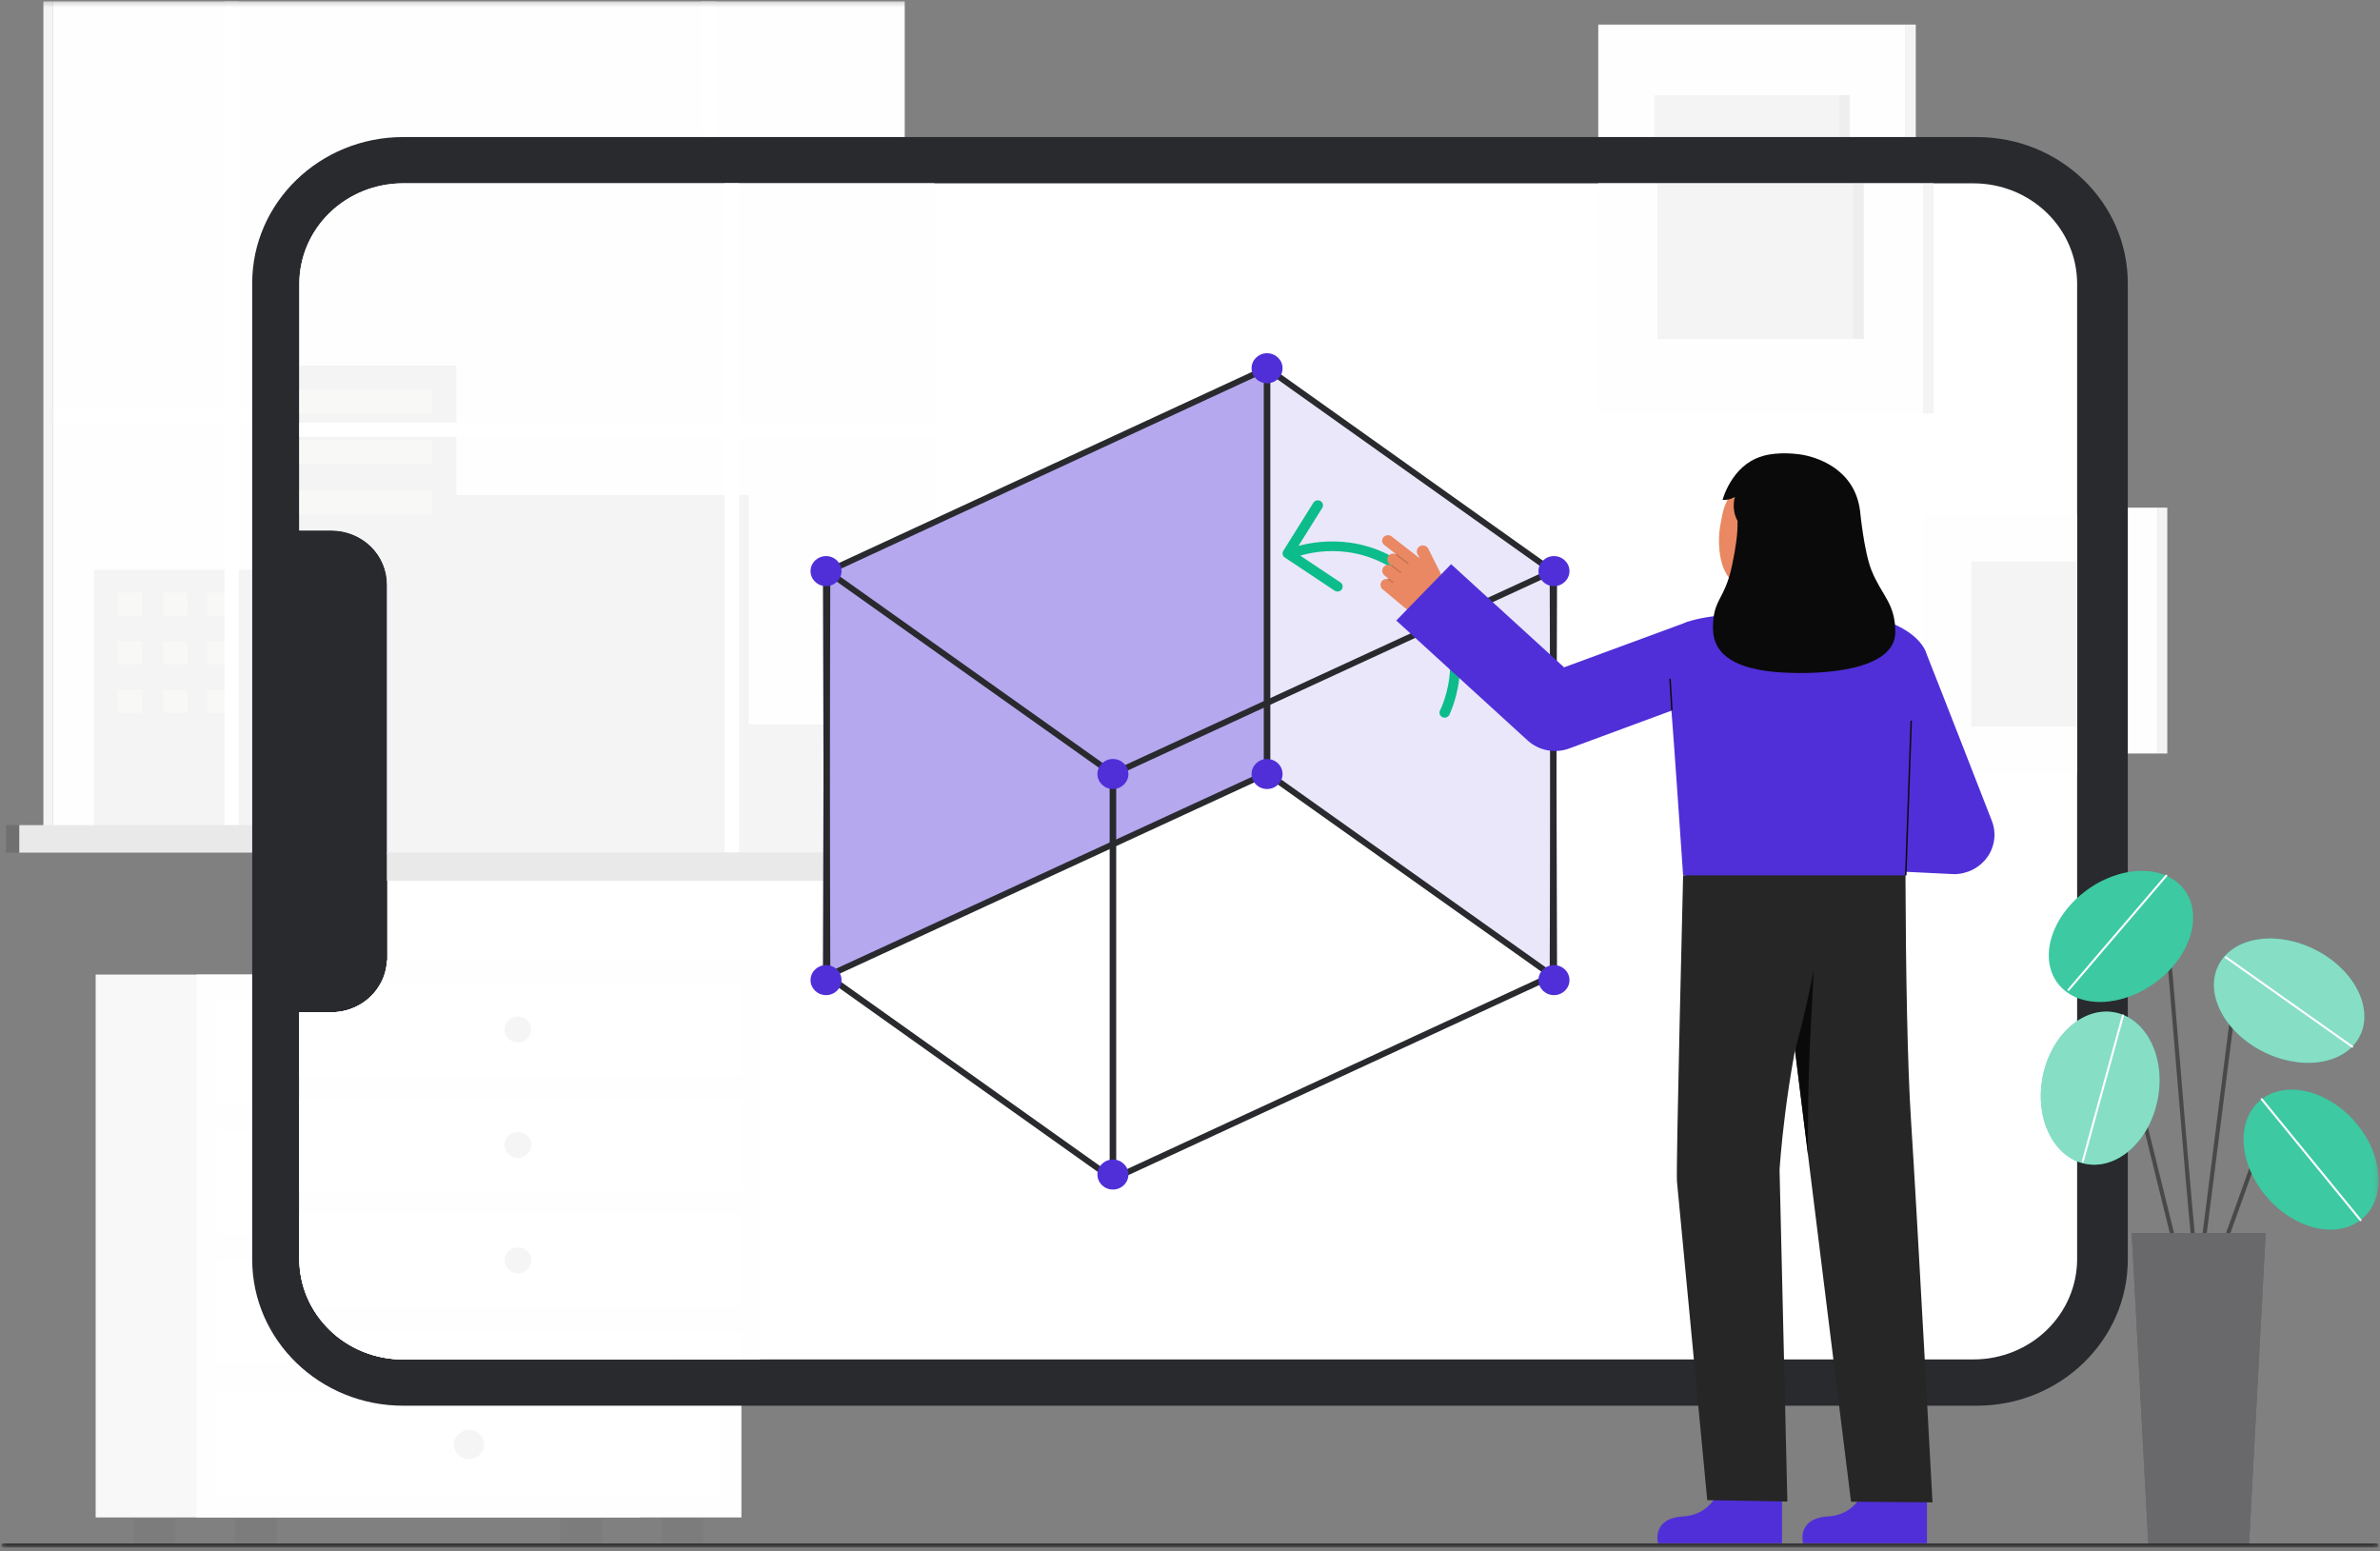<svg width="488" height="318" viewBox="0 0 488 318" fill="none" xmlns="http://www.w3.org/2000/svg">
<rect x="0" y="0" width="488" height="318" fill="#808080" stroke="none"/>
<g clip-path="url(#clip0_55_6574)">
<mask id="mask0_55_6574" style="mask-type:luminance" maskUnits="userSpaceOnUse" x="0" y="0" width="488" height="318">
<path d="M487.72 0.271H0.28V317.278H487.72V0.271Z" fill="white"/>
</mask>
<g mask="url(#mask0_55_6574)">
<path opacity="0.05" d="M123.479 311.287H114.924V316.82H123.479V311.287Z" fill="#292A2E"/>
<path opacity="0.05" d="M36.013 311.287H27.458V316.82H36.013V311.287Z" fill="#292A2E"/>
<path d="M131.321 199.802H19.616V311.1H131.321V199.802Z" fill="#FEFEFF"/>
<path opacity="0.03" d="M131.321 199.802H19.616V311.1H131.321V199.802Z" fill="#292A2E"/>
<path d="M152.022 199.802H40.317V311.1H152.022V199.802Z" fill="#FEFEFF"/>
<path opacity="0.05" d="M144.18 311.287H135.624V316.82H144.18V311.287Z" fill="#292A2E"/>
<path opacity="0.05" d="M56.714 311.287H48.159V316.82H56.714V311.287Z" fill="#292A2E"/>
<path opacity="0.7" d="M147.829 205.014H44.51V226.397H147.829V205.014Z" fill="white"/>
<path opacity="0.7" d="M147.829 231.631H44.51V253.013H147.829V231.631Z" fill="white"/>
<path opacity="0.7" d="M147.829 258.247H44.51V279.629H147.829V258.247Z" fill="white"/>
<path opacity="0.05" d="M96.169 218.697C97.875 218.697 99.258 217.358 99.258 215.706C99.258 214.053 97.875 212.714 96.169 212.714C94.463 212.714 93.08 214.053 93.08 215.706C93.08 217.358 94.463 218.697 96.169 218.697Z" fill="#292A2E"/>
<path opacity="0.05" d="M96.169 245.314C97.875 245.314 99.258 243.975 99.258 242.322C99.258 240.669 97.875 239.33 96.169 239.33C94.463 239.33 93.08 240.669 93.08 242.322C93.08 243.975 94.463 245.314 96.169 245.314Z" fill="#292A2E"/>
<path opacity="0.05" d="M96.169 271.93C97.875 271.93 99.258 270.59 99.258 268.938C99.258 267.286 97.875 265.946 96.169 265.946C94.463 265.946 93.08 267.286 93.08 268.938C93.08 270.59 94.463 271.93 96.169 271.93Z" fill="#292A2E"/>
<path opacity="0.7" d="M147.829 285.462H44.51V306.845H147.829V285.462Z" fill="white"/>
<path opacity="0.05" d="M96.169 299.145C97.875 299.145 99.258 297.806 99.258 296.154C99.258 294.502 97.875 293.162 96.169 293.162C94.463 293.162 93.08 294.502 93.08 296.154C93.08 297.806 94.463 299.145 96.169 299.145Z" fill="#292A2E"/>
<path d="M390.767 5.038H327.711V84.528H390.767V5.038Z" fill="#FEFEFF"/>
<path d="M390.768 84.528H392.813V5.038H390.768V84.528Z" fill="#FEFEFF"/>
<path opacity="0.05" d="M390.768 84.528H392.813V5.038H390.768V84.528Z" fill="#292A2E"/>
<path opacity="0.05" d="M379.281 19.518H339.197V70.048H379.281V19.518Z" fill="#292A2E"/>
<path opacity="0.03" d="M379.281 19.518H377.192V70.048H379.281V19.518Z" fill="#292A2E"/>
<path d="M442.337 104.076H390.767V154.48H442.337V104.076Z" fill="#FEFEFF"/>
<path opacity="0.05" d="M432.943 113.258H400.161V145.298H432.943V113.258Z" fill="#292A2E"/>
<path d="M442.337 154.48H444.382V104.076H442.337V154.48Z" fill="#FEFEFF"/>
<path opacity="0.05" d="M442.337 154.48H444.382V104.076H442.337V154.48Z" fill="#292A2E"/>
<path opacity="0.03" d="M432.943 113.258H430.854V145.298H432.943V113.258Z" fill="#292A2E"/>
<path d="M185.506 0.271H10.904V169.374H185.506V0.271Z" fill="#FEFEFF"/>
<path d="M10.904 0.271H8.903V169.374H10.904V0.271Z" fill="#FEFEFF"/>
<path opacity="0.05" d="M10.904 0.271H8.903V169.374H10.904V0.271Z" fill="#292A2E"/>
<path opacity="0.05" d="M53.202 116.796V72.554H90.622V98.258H148.585V143.77H173.221V169.373H148.585H143.84H19.303V116.796H53.202Z" fill="#292A2E"/>
<path opacity="0.34" d="M85.819 77.358H58.569V82.161H85.819V77.358Z" fill="#FFFFFA"/>
<path opacity="0.34" d="M85.819 87.312H58.569V92.116H85.819V87.312Z" fill="#FFFFFA"/>
<path opacity="0.34" d="M85.819 97.265H58.569V102.069H85.819V97.265Z" fill="#FFFFFA"/>
<path opacity="0.34" d="M29.158 121.459H24.135V126.263H29.158V121.459Z" fill="#FFFFFA"/>
<path opacity="0.34" d="M29.158 131.414H24.135V136.217H29.158V131.414Z" fill="#FFFFFA"/>
<path opacity="0.34" d="M29.158 141.368H24.135V146.172H29.158V141.368Z" fill="#FFFFFA"/>
<path opacity="0.34" d="M38.449 121.459H33.427V126.263H38.449V121.459Z" fill="#FFFFFA"/>
<path opacity="0.34" d="M38.449 131.414H33.427V136.217H38.449V131.414Z" fill="#FFFFFA"/>
<path opacity="0.34" d="M38.449 141.368H33.427V146.172H38.449V141.368Z" fill="#FFFFFA"/>
<path opacity="0.34" d="M47.49 121.459H42.468V126.263H47.49V121.459Z" fill="#FFFFFA"/>
<path opacity="0.34" d="M47.49 131.414H42.468V136.217H47.49V131.414Z" fill="#FFFFFA"/>
<path opacity="0.34" d="M47.49 141.368H42.468V146.172H47.49V141.368Z" fill="#FFFFFA"/>
<path d="M10.904 83.874H46.037V0.271H48.942V83.874H143.84V0.271H146.745V83.874H185.506V86.688H146.745V169.374H143.84V86.688H48.942V169.374H46.037V86.688H10.904V83.874Z" fill="white"/>
<path d="M192.462 169.169H3.949V174.793H192.462V169.169Z" fill="#FEFEFF"/>
<path opacity="0.1" d="M192.462 169.169H3.949V174.793H192.462V169.169Z" fill="#292A2E"/>
<path opacity="0.1" d="M3.949 169.169H1.227V174.793H3.949V169.169Z" fill="#292A2E"/>
<path opacity="0.1" d="M3.949 169.169H1.227V174.793H3.949V169.169Z" fill="#292A2E"/>
<path d="M51.712 58.078V258.216C51.712 274.772 65.57 288.194 82.665 288.194H405.334C422.429 288.194 436.288 274.772 436.288 258.216V58.078C436.288 41.522 422.429 28.1 405.334 28.1H82.665C65.57 28.1 51.712 41.522 51.712 58.078Z" fill="#292A2E"/>
<path d="M425.899 58.171V258.123C425.898 263.582 423.66 268.817 419.673 272.677C415.687 276.538 410.282 278.707 404.645 278.707H82.63C76.994 278.706 71.589 276.537 67.603 272.677C63.617 268.817 61.378 263.582 61.377 258.123V207.53H67.933C70.959 207.531 73.862 206.367 76.002 204.295C78.143 202.222 79.345 199.411 79.346 196.48V119.814C79.345 116.883 78.143 114.072 76.002 112C73.862 109.928 70.959 108.764 67.933 108.764H61.377V58.171C61.378 52.712 63.617 47.477 67.603 43.616C71.589 39.756 76.994 37.587 82.63 37.586H404.645C410.282 37.586 415.688 39.755 419.673 43.616C423.66 47.476 425.898 52.712 425.899 58.171Z" fill="white"/>
<path d="M57.381 207.53V108.765H67.934C70.96 108.765 73.863 109.929 76.002 112.002C78.143 114.074 79.344 116.885 79.344 119.816V196.479C79.344 199.41 78.143 202.221 76.002 204.293C73.863 206.366 70.96 207.53 67.934 207.53H57.381Z" fill="#292A2E"/>
<path d="M450.823 262.919C450.711 262.919 450.603 262.876 450.523 262.798C449.926 262.219 448.953 251.608 446.332 220.014C445.259 207.09 444.246 194.882 443.506 187.465C443.453 186.935 443.242 186.873 443.171 186.853C442.157 186.556 439.081 188.908 437.362 190.967C437.327 191.01 437.285 191.046 437.235 191.073C437.186 191.1 437.131 191.117 437.075 191.123C437.019 191.13 436.963 191.126 436.908 191.111C436.854 191.095 436.803 191.07 436.759 191.035C436.715 191.001 436.679 190.958 436.652 190.91C436.626 190.861 436.609 190.808 436.604 190.754C436.599 190.699 436.605 190.644 436.622 190.592C436.639 190.54 436.667 190.492 436.703 190.45C437.839 189.088 441.542 185.521 443.416 186.066C443.793 186.176 444.261 186.494 444.348 187.386C445.088 194.811 446.101 207.023 447.175 219.95C448.767 239.15 450.573 260.9 451.166 262.269C451.212 262.33 451.239 262.402 451.245 262.478C451.251 262.553 451.234 262.629 451.199 262.696C451.163 262.763 451.109 262.82 451.043 262.859C450.976 262.898 450.899 262.919 450.821 262.919H450.823Z" fill="#494949"/>
<path d="M442.417 201.078C449.45 195.619 451.78 187.121 447.623 182.098C443.466 177.074 434.395 177.428 427.362 182.888C420.329 188.348 417.999 196.846 422.156 201.869C426.313 206.892 435.384 206.538 442.417 201.078Z" fill="#0CBC8B"/>
<path opacity="0.2" d="M442.417 201.078C449.45 195.619 451.78 187.121 447.623 182.098C443.466 177.074 434.395 177.428 427.362 182.888C420.329 188.348 417.999 196.846 422.156 201.869C426.313 206.892 435.384 206.538 442.417 201.078Z" fill="white"/>
<path d="M424.128 203.147C424.088 203.147 424.048 203.136 424.014 203.115C423.98 203.094 423.953 203.064 423.936 203.029C423.919 202.993 423.912 202.954 423.917 202.915C423.923 202.877 423.939 202.84 423.965 202.81L444.008 179.402C444.044 179.359 444.096 179.333 444.152 179.328C444.208 179.324 444.264 179.34 444.307 179.375C444.351 179.409 444.377 179.46 444.383 179.514C444.388 179.568 444.371 179.622 444.335 179.664L424.292 203.072C424.272 203.096 424.248 203.115 424.219 203.127C424.191 203.14 424.159 203.147 424.128 203.147Z" fill="white"/>
<path d="M455.197 257.9C455.129 257.9 455.063 257.885 455.003 257.855C454.942 257.825 454.891 257.781 454.851 257.728C454.812 257.674 454.787 257.613 454.777 257.548C454.767 257.483 454.774 257.417 454.797 257.355L462.325 236.385C462.547 235.769 462.924 235.217 463.424 234.779C463.923 234.341 464.527 234.031 465.182 233.878C465.837 233.725 466.521 233.734 467.171 233.903C467.822 234.072 468.419 234.397 468.906 234.847L472.886 238.53C472.965 238.605 473.01 238.708 473.011 238.815C473.013 238.923 472.97 239.026 472.894 239.104C472.817 239.182 472.712 239.227 472.601 239.231C472.491 239.234 472.383 239.196 472.301 239.123L468.321 235.441C467.936 235.085 467.465 234.828 466.951 234.694C466.437 234.56 465.897 234.553 465.379 234.674C464.861 234.795 464.384 235.039 463.989 235.386C463.596 235.732 463.297 236.169 463.122 236.656L455.594 257.625C455.565 257.705 455.512 257.774 455.441 257.823C455.37 257.873 455.285 257.9 455.197 257.9Z" fill="#494949"/>
<path d="M484.006 250.14C489.217 246.145 488.907 237.357 483.314 230.513C477.72 223.668 468.96 221.358 463.748 225.354C458.536 229.349 458.846 238.136 464.44 244.981C470.034 251.825 478.794 254.136 484.006 250.14Z" fill="#0CBC8B"/>
<path d="M447.403 261.581C447.308 261.581 447.216 261.55 447.141 261.493C447.066 261.436 447.013 261.356 446.992 261.266L434.357 210.105C434.271 209.756 434.088 209.437 433.826 209.183C433.564 208.929 433.236 208.75 432.876 208.665C432.517 208.58 432.139 208.593 431.787 208.702C431.434 208.811 431.119 209.013 430.877 209.284L426.982 213.642C426.946 213.685 426.902 213.72 426.852 213.746C426.802 213.771 426.747 213.787 426.691 213.792C426.634 213.797 426.577 213.79 426.523 213.773C426.469 213.756 426.419 213.729 426.377 213.693C426.334 213.657 426.299 213.613 426.274 213.564C426.249 213.515 426.234 213.461 426.231 213.406C426.228 213.351 426.236 213.297 426.255 213.244C426.274 213.193 426.304 213.146 426.342 213.105L430.234 208.745C430.579 208.359 431.027 208.073 431.528 207.918C432.029 207.763 432.565 207.745 433.076 207.866C433.587 207.986 434.054 208.241 434.425 208.603C434.797 208.964 435.058 209.417 435.18 209.913L447.814 261.074C447.839 261.18 447.82 261.291 447.762 261.383C447.703 261.476 447.609 261.542 447.501 261.567C447.468 261.576 447.436 261.58 447.403 261.581Z" fill="#494949"/>
<path d="M442.482 225.071C444.014 216.472 439.949 208.615 433.402 207.52C426.854 206.426 420.305 212.509 418.772 221.108C417.24 229.706 421.305 237.563 427.853 238.657C434.4 239.752 440.95 233.669 442.482 225.071Z" fill="#0CBC8B"/>
<path d="M450.824 262.918C450.807 262.918 450.789 262.917 450.772 262.915C450.66 262.902 450.559 262.846 450.49 262.761C450.42 262.675 450.39 262.566 450.403 262.458L458.471 199.016C458.559 198.325 458.851 197.673 459.312 197.139C459.774 196.605 460.384 196.211 461.071 196.005C461.758 195.799 462.491 195.789 463.183 195.978C463.876 196.166 464.497 196.543 464.973 197.065L474.194 207.181C474.231 207.221 474.259 207.268 474.277 207.319C474.295 207.37 474.302 207.424 474.299 207.478C474.296 207.532 474.281 207.584 474.257 207.632C474.232 207.681 474.199 207.724 474.157 207.76C474.115 207.796 474.066 207.823 474.013 207.841C473.961 207.858 473.905 207.865 473.849 207.862C473.794 207.859 473.74 207.844 473.69 207.82C473.64 207.797 473.595 207.764 473.558 207.723L464.337 197.609C463.969 197.206 463.489 196.914 462.954 196.768C462.419 196.623 461.852 196.63 461.321 196.789C460.791 196.949 460.319 197.253 459.962 197.665C459.606 198.078 459.38 198.582 459.312 199.117L451.244 262.556C451.232 262.656 451.182 262.748 451.105 262.814C451.027 262.881 450.928 262.918 450.824 262.918Z" fill="#494949"/>
<path d="M483.651 212.803C486.869 207.17 483.083 199.178 475.196 194.953C467.309 190.728 458.308 191.869 455.09 197.503C451.872 203.136 455.658 211.127 463.545 215.353C471.432 219.578 480.433 218.436 483.651 212.803Z" fill="#0CBC8B"/>
<path opacity="0.2" d="M484.006 250.14C489.217 246.145 488.907 237.357 483.314 230.513C477.72 223.668 468.96 221.358 463.748 225.354C458.536 229.349 458.846 238.136 464.44 244.981C470.034 251.825 478.794 254.136 484.006 250.14Z" fill="white"/>
<path opacity="0.5" d="M442.482 225.071C444.014 216.472 439.949 208.615 433.402 207.52C426.854 206.426 420.305 212.509 418.772 221.108C417.24 229.706 421.305 237.563 427.853 238.657C434.4 239.752 440.95 233.669 442.482 225.071Z" fill="white"/>
<path opacity="0.5" d="M483.651 212.803C486.869 207.17 483.083 199.178 475.196 194.953C467.309 190.728 458.308 191.869 455.09 197.503C451.872 203.136 455.658 211.127 463.545 215.353C471.432 219.578 480.433 218.436 483.651 212.803Z" fill="white"/>
<path d="M461.143 316.748H440.505L437.084 252.795H464.563L461.143 316.748Z" fill="#292A2E"/>
<path opacity="0.3" d="M461.143 316.748H440.505L437.084 252.795H464.563L461.143 316.748Z" fill="white"/>
<path d="M484.005 250.343C483.973 250.343 483.941 250.336 483.913 250.322C483.884 250.309 483.859 250.289 483.839 250.265L463.581 225.479C463.548 225.436 463.534 225.382 463.542 225.33C463.548 225.277 463.577 225.229 463.62 225.196C463.663 225.163 463.717 225.147 463.772 225.152C463.826 225.158 463.877 225.183 463.912 225.224L484.171 250.01C484.195 250.04 484.211 250.077 484.216 250.115C484.22 250.153 484.213 250.192 484.195 250.227C484.178 250.262 484.151 250.291 484.118 250.312C484.083 250.332 484.044 250.343 484.005 250.343Z" fill="white"/>
<path d="M482.304 214.79C482.259 214.789 482.215 214.775 482.179 214.749L456.257 196.417C456.211 196.385 456.181 196.337 456.172 196.283C456.163 196.229 456.178 196.175 456.21 196.131C456.243 196.087 456.293 196.057 456.349 196.049C456.405 196.04 456.462 196.054 456.506 196.086L482.43 214.418C482.465 214.444 482.492 214.48 482.504 214.521C482.518 214.562 482.518 214.607 482.503 214.647C482.489 214.688 482.462 214.724 482.426 214.749C482.39 214.774 482.347 214.787 482.302 214.787L482.304 214.79Z" fill="white"/>
<path d="M427.05 238.328C427.031 238.328 427.013 238.326 426.996 238.322C426.969 238.315 426.943 238.302 426.922 238.286C426.899 238.27 426.88 238.249 426.866 238.226C426.853 238.203 426.844 238.177 426.84 238.15C426.836 238.124 426.838 238.096 426.845 238.07L435.097 208.126C435.104 208.1 435.117 208.074 435.133 208.053C435.15 208.031 435.171 208.012 435.196 207.999C435.22 207.985 435.247 207.976 435.274 207.972C435.302 207.968 435.33 207.97 435.358 207.977C435.385 207.984 435.41 207.997 435.433 208.013C435.455 208.029 435.474 208.05 435.487 208.074C435.502 208.098 435.511 208.124 435.514 208.151C435.517 208.178 435.515 208.206 435.507 208.232L427.255 238.176C427.243 238.22 427.216 238.258 427.179 238.286C427.142 238.313 427.096 238.328 427.05 238.328Z" fill="white"/>
<path d="M137.434 196.928V278.708H82.63C79.839 278.709 77.075 278.178 74.496 277.144C71.916 276.109 69.573 274.593 67.599 272.681C65.625 270.77 64.06 268.5 62.992 266.002C61.925 263.504 61.376 260.827 61.377 258.123V207.531H67.933C70.025 207.532 72.077 206.976 73.864 205.923C75.651 204.871 77.106 203.361 78.066 201.561C78.84 200.127 79.274 198.544 79.337 196.927L137.434 196.928Z" fill="#FEFEFF"/>
<path opacity="0.03" d="M137.434 196.928V278.708H82.63C79.839 278.709 77.075 278.178 74.496 277.144C71.916 276.109 69.573 274.593 67.599 272.681C65.625 270.77 64.06 268.5 62.992 266.002C61.925 263.504 61.376 260.827 61.377 258.123V207.531H67.933C70.025 207.532 72.077 206.976 73.864 205.923C75.651 204.871 77.106 203.361 78.066 201.561C78.84 200.127 79.274 198.544 79.337 196.927L137.434 196.928Z" fill="#292A2E"/>
<path d="M155.835 196.928V278.708H82.63C79.839 278.709 77.075 278.178 74.496 277.144C71.916 276.109 69.573 274.593 67.599 272.681C65.625 270.77 64.06 268.5 62.992 266.002C61.925 263.504 61.376 260.827 61.377 258.123V207.531H67.933C70.025 207.532 72.077 206.976 73.864 205.923C75.651 204.871 77.106 203.361 78.066 201.561C78.84 200.127 79.274 198.544 79.337 196.927L155.835 196.928Z" fill="#FEFEFF"/>
<path opacity="0.7" d="M152.11 201.561V220.57H61.377V207.53H67.933C70.025 207.532 72.077 206.976 73.864 205.923C75.651 204.87 77.105 203.361 78.066 201.561H152.11Z" fill="white"/>
<path opacity="0.7" d="M152.11 225.221H61.377V244.229H152.11V225.221Z" fill="white"/>
<path opacity="0.7" d="M152.11 248.884V267.892H63.919C62.244 264.892 61.37 261.533 61.377 258.123V248.884L152.11 248.884Z" fill="white"/>
<path opacity="0.05" d="M106.185 213.727C107.702 213.727 108.932 212.535 108.932 211.067C108.932 209.598 107.702 208.407 106.185 208.407C104.669 208.407 103.44 209.598 103.44 211.067C103.44 212.535 104.669 213.727 106.185 213.727Z" fill="#292A2E"/>
<path opacity="0.05" d="M106.185 237.387C107.702 237.387 108.932 236.196 108.932 234.727C108.932 233.258 107.702 232.068 106.185 232.068C104.669 232.068 103.44 233.258 103.44 234.727C103.44 236.196 104.669 237.387 106.185 237.387Z" fill="#292A2E"/>
<path opacity="0.05" d="M106.185 261.048C107.702 261.048 108.932 259.857 108.932 258.388C108.932 256.919 107.702 255.728 106.185 255.728C104.669 255.728 103.44 256.919 103.44 258.388C103.44 259.857 104.669 261.048 106.185 261.048Z" fill="#292A2E"/>
<path opacity="0.7" d="M152.11 273.077V278.708H82.63C77.197 278.714 71.969 276.697 68.026 273.077H152.11Z" fill="white"/>
<path d="M394.291 37.586H327.711V84.793H394.291V37.586Z" fill="#FEFEFF"/>
<path d="M396.453 37.586H394.291V84.793H396.453V37.586Z" fill="#FEFEFF"/>
<path opacity="0.05" d="M396.453 37.586H394.291V84.793H396.453V37.586Z" fill="#292A2E"/>
<path opacity="0.05" d="M382.162 37.586H339.841V69.504H382.162V37.586Z" fill="#292A2E"/>
<path opacity="0.03" d="M382.162 37.586H379.958V69.504H382.162V37.586Z" fill="#292A2E"/>
<path d="M425.899 105.436H394.291V158.656H425.899V105.436Z" fill="#FEFEFF"/>
<path opacity="0.05" d="M425.899 115.131H404.213V148.961H425.899V115.131Z" fill="#292A2E"/>
<path d="M191.613 37.586V174.976H79.346V119.814C79.345 116.883 78.143 114.072 76.002 112C73.862 109.928 70.959 108.764 67.933 108.765H61.377V58.171C61.378 52.712 63.617 47.477 67.603 43.617C71.589 39.756 76.994 37.587 82.63 37.586H191.613Z" fill="#FEFEFF"/>
<path opacity="0.05" d="M178.92 148.526V174.976H79.346V119.814C79.345 116.883 78.143 114.072 76.002 112C73.862 109.928 70.959 108.764 67.933 108.765H61.377V74.951H93.586V101.503H153.47V148.526H178.92Z" fill="#292A2E"/>
<path opacity="0.34" d="M88.623 79.914H61.377V84.875H88.623V79.914Z" fill="#FFFFFA"/>
<path opacity="0.34" d="M88.623 90.196H61.377V95.158H88.623V90.196Z" fill="#FFFFFA"/>
<path opacity="0.34" d="M88.623 100.481H61.377V105.444H88.623V100.481Z" fill="#FFFFFA"/>
<path d="M191.613 86.645V89.551H151.567V174.976H148.567V89.551H61.377V86.645H148.567V37.586H151.567V86.645H191.613Z" fill="white"/>
<path d="M198.801 174.767H79.346V180.579H198.801V174.767Z" fill="#FEFEFF"/>
<path opacity="0.1" d="M198.801 174.767H79.346V180.579H198.801V174.767Z" fill="#292A2E"/>
<path d="M259.802 158.514L169.615 200.108L169.372 117.323L259.802 75.495V158.514Z" fill="#502FD8"/>
<g opacity="0.58">
<path d="M259.802 158.514L169.615 200.108L169.372 117.323L259.802 75.495V158.514Z" fill="white"/>
</g>
<path d="M259.802 158.513L318.385 200.108L318.628 117.324L259.802 75.495V158.513Z" fill="#502FD8"/>
<g opacity="0.88">
<path d="M259.802 158.513L318.385 200.108L318.628 117.324L259.802 75.495V158.513Z" fill="white"/>
</g>
<path d="M228.831 242.918L168.734 200.185V199.872L168.98 115.877L228.831 158.371V242.918ZM170.009 199.563L227.56 240.486V158.996L170.247 118.302L170.009 199.563Z" fill="#292A2E"/>
<path d="M227.56 242.678V158.295L319.018 116.115L319.264 200.26L318.901 200.428L227.56 242.678ZM228.831 159.072V240.726L317.991 199.485L317.753 118.063L228.831 159.072Z" fill="#292A2E"/>
<path d="M168.982 201.081L168.735 116.937L260.439 74.519V158.903L168.982 201.081ZM170.009 117.711L170.247 199.134L259.167 158.125V76.472L170.009 117.711Z" fill="#292A2E"/>
<path d="M319.017 201.32L259.167 158.825V74.279L319.263 117.013V117.326L319.017 201.32ZM260.439 158.201L317.756 198.896L317.994 117.635L260.44 76.712L260.439 158.201Z" fill="#292A2E"/>
<path d="M228.195 161.761C229.95 161.761 231.374 160.383 231.374 158.683C231.374 156.983 229.95 155.604 228.195 155.604C226.44 155.604 225.017 156.983 225.017 158.683C225.017 160.383 226.44 161.761 228.195 161.761Z" fill="#502FD8"/>
<path d="M259.802 78.574C261.558 78.574 262.981 77.196 262.981 75.495C262.981 73.795 261.558 72.417 259.802 72.417C258.047 72.417 256.624 73.795 256.624 75.495C256.624 77.196 258.047 78.574 259.802 78.574Z" fill="#502FD8"/>
<path d="M228.195 243.878C229.95 243.878 231.374 242.5 231.374 240.8C231.374 239.099 229.95 237.721 228.195 237.721C226.44 237.721 225.017 239.099 225.017 240.8C225.017 242.5 226.44 243.878 228.195 243.878Z" fill="#502FD8"/>
<path d="M318.628 120.167C320.384 120.167 321.807 118.789 321.807 117.089C321.807 115.389 320.384 114.01 318.628 114.01C316.873 114.01 315.449 115.389 315.449 117.089C315.449 118.789 316.873 120.167 318.628 120.167Z" fill="#502FD8"/>
<path d="M169.372 120.167C171.127 120.167 172.551 118.789 172.551 117.089C172.551 115.389 171.127 114.01 169.372 114.01C167.616 114.01 166.194 115.389 166.194 117.089C166.194 118.789 167.616 120.167 169.372 120.167Z" fill="#502FD8"/>
<path d="M318.628 204.017C320.384 204.017 321.807 202.639 321.807 200.939C321.807 199.239 320.384 197.86 318.628 197.86C316.873 197.86 315.449 199.239 315.449 200.939C315.449 202.639 316.873 204.017 318.628 204.017Z" fill="#502FD8"/>
<path d="M169.372 204.017C171.127 204.017 172.551 202.639 172.551 200.939C172.551 199.239 171.127 197.86 169.372 197.86C167.616 197.86 166.194 199.239 166.194 200.939C166.194 202.639 167.616 204.017 169.372 204.017Z" fill="#502FD8"/>
<path d="M259.802 161.761C261.558 161.761 262.981 160.383 262.981 158.683C262.981 156.983 261.558 155.604 259.802 155.604C258.047 155.604 256.624 156.983 256.624 158.683C256.624 160.383 258.047 161.761 259.802 161.761Z" fill="#502FD8"/>
<path d="M269.307 103.058L263.135 112.921C262.994 113.144 262.948 113.412 263.004 113.668C263.061 113.924 263.217 114.149 263.441 114.297L273.633 121.083C273.748 121.163 273.877 121.218 274.015 121.248C274.151 121.277 274.293 121.28 274.432 121.257C274.57 121.233 274.702 121.183 274.82 121.11C274.938 121.036 275.04 120.94 275.119 120.828C275.199 120.715 275.254 120.589 275.284 120.456C275.312 120.323 275.313 120.185 275.287 120.053C275.26 119.919 275.207 119.791 275.128 119.679C275.05 119.565 274.95 119.468 274.834 119.393L266.608 113.916C270.68 112.725 280.8 111.102 290.242 120.247C302.144 131.774 295.554 145.094 295.262 145.664C295.142 145.908 295.126 146.187 295.216 146.441C295.307 146.696 295.497 146.906 295.746 147.027C295.996 147.146 296.283 147.167 296.548 147.083C296.812 146.999 297.031 146.818 297.159 146.579C297.237 146.428 304.746 131.392 291.74 118.795C281.838 109.205 270.931 110.655 266.241 111.917L271.119 104.122C271.261 103.889 271.303 103.611 271.235 103.349C271.167 103.087 270.995 102.861 270.756 102.721C270.517 102.581 270.231 102.538 269.96 102.601C269.688 102.664 269.453 102.828 269.307 103.058Z" fill="#0CBC8B"/>
<path d="M285.356 109.995L291.124 114.472L290.648 113.607C290.5 113.324 290.468 112.998 290.56 112.694C290.651 112.39 290.858 112.13 291.139 111.968C291.287 111.89 291.45 111.84 291.618 111.825C291.786 111.809 291.956 111.827 292.116 111.877C292.277 111.927 292.426 112.008 292.553 112.116C292.68 112.223 292.784 112.354 292.857 112.502L296.574 119.913C297.043 120.848 297.116 121.925 296.777 122.911C296.439 123.898 295.716 124.718 294.762 125.196C293.655 125.751 292.402 125.973 291.163 125.833C289.925 125.694 288.758 125.199 287.812 124.413L283.531 120.844C283.305 120.663 283.15 120.412 283.093 120.133C283.036 119.854 283.081 119.564 283.219 119.314C283.349 119.09 283.55 118.912 283.791 118.807C284.032 118.701 284.302 118.672 284.562 118.726C284.562 118.712 284.566 118.698 284.573 118.685C284.579 118.672 284.588 118.661 284.6 118.652C284.611 118.643 284.624 118.636 284.638 118.632C284.652 118.628 284.667 118.627 284.681 118.628L283.889 117.971C283.648 117.78 283.487 117.511 283.435 117.214C283.384 116.916 283.445 116.611 283.608 116.354C283.777 116.104 284.036 115.925 284.334 115.85C284.633 115.775 284.949 115.811 285.222 115.949C285.221 115.936 285.223 115.924 285.227 115.912L284.902 115.641C284.688 115.455 284.541 115.206 284.483 114.933C284.426 114.66 284.461 114.375 284.583 114.122C284.739 113.846 285.001 113.639 285.312 113.548C285.623 113.456 285.959 113.485 286.248 113.63L286.262 113.611L283.838 111.73C283.714 111.634 283.612 111.513 283.537 111.378C283.462 111.242 283.417 111.092 283.404 110.939C283.39 110.785 283.41 110.63 283.46 110.484C283.511 110.338 283.592 110.203 283.697 110.088C283.91 109.872 284.2 109.742 284.508 109.725C284.816 109.708 285.119 109.805 285.356 109.995Z" fill="#E98862"/>
<path opacity="0.2" d="M286.224 113.763C286.232 113.775 286.241 113.784 286.251 113.793L288.627 115.592C288.652 115.611 288.682 115.619 288.714 115.615C288.744 115.612 288.772 115.597 288.791 115.573C288.81 115.55 288.819 115.52 288.815 115.49C288.811 115.46 288.795 115.433 288.771 115.415L286.395 113.614C286.374 113.599 286.347 113.592 286.321 113.593C286.294 113.594 286.268 113.604 286.248 113.622C286.228 113.639 286.215 113.663 286.212 113.689C286.207 113.714 286.212 113.741 286.226 113.763H286.224Z" fill="#0C0C0C"/>
<path opacity="0.2" d="M285.236 115.996C285.242 116.007 285.251 116.017 285.262 116.025L287.118 117.455C287.142 117.473 287.173 117.482 287.204 117.478C287.235 117.475 287.263 117.46 287.282 117.436C287.301 117.413 287.31 117.383 287.306 117.353C287.303 117.323 287.288 117.296 287.263 117.278L285.408 115.848C285.386 115.832 285.359 115.823 285.332 115.824C285.304 115.825 285.278 115.835 285.257 115.853C285.237 115.87 285.224 115.895 285.22 115.921C285.215 115.947 285.221 115.974 285.236 115.996Z" fill="#0C0C0C"/>
<path opacity="0.2" d="M284.576 118.798C284.583 118.81 284.593 118.82 284.604 118.828L285.497 119.485C285.522 119.501 285.552 119.508 285.582 119.502C285.611 119.498 285.637 119.482 285.655 119.459C285.674 119.437 285.682 119.408 285.678 119.379C285.675 119.35 285.661 119.324 285.638 119.305L284.745 118.648C284.724 118.632 284.697 118.624 284.669 118.625C284.642 118.626 284.616 118.636 284.596 118.654C284.576 118.672 284.562 118.696 284.559 118.722C284.555 118.749 284.561 118.775 284.576 118.798Z" fill="#0C0C0C"/>
<path d="M352.144 142.213L321.814 153.427C320.37 153.97 318.797 154.105 317.277 153.818C315.757 153.531 314.352 152.832 313.225 151.803L286.295 127.217L297.54 115.665L320.704 136.814L346.211 127.415L352.144 142.213Z" fill="#502FD8"/>
<path d="M382.931 303.617C382.931 303.617 381.56 310.497 374.909 310.882C368.257 311.268 369.7 316.398 369.7 316.398H395.117V304.097L382.931 303.617Z" fill="#502FD8"/>
<path d="M390.771 178.111C390.771 178.111 390.691 176.043 390.707 180.734C390.771 198.235 391.084 218.223 391.851 229.921C393.083 248.724 396.24 308.008 396.24 308.008L379.538 307.872L363.349 177.4L390.771 178.111Z" fill="#262626"/>
<path d="M371.909 198.748C371.909 198.748 371.217 211.447 371.089 214.428C370.792 221.323 370.689 228.461 370.689 236.555L368.056 215.337C368.056 215.337 369.983 208.688 371.909 198.748Z" fill="#0A0A0A"/>
<path d="M353.196 303.617C353.196 303.617 351.826 310.497 345.174 310.882C338.523 311.268 339.966 316.398 339.966 316.398H365.383V304.097L353.196 303.617Z" fill="#502FD8"/>
<path d="M345.109 179.47C345.109 179.47 343.63 239.281 343.847 242.204L350.057 307.555L366.484 307.849L364.884 239.841C364.884 239.841 366.013 221.08 370.692 203.66C373.087 194.72 374.528 185.564 374.993 176.339L345.109 179.47Z" fill="#262626"/>
<path d="M390.952 178.109L391.007 178.112C391.007 178.112 390.967 177.092 390.952 178.109Z" fill="#333333"/>
<path d="M342.758 146.272C343.102 150.191 344.778 174.643 345.109 179.47H390.754C391.011 175.117 392.17 156.078 393.147 147.563C394.08 139.439 395.912 135.373 394.569 132.969C392.376 129.043 386.382 126.775 382.295 126.237C379.8 125.909 376.047 125.676 376.047 125.676C376.047 125.676 375.729 131.902 368.151 132.249C357.836 132.72 358.525 125.676 358.473 125.676C356.802 125.676 347.073 126.436 344.92 128.041C341.155 130.848 342.027 137.966 342.758 146.272Z" fill="#502FD8"/>
<path d="M342.799 145.65C342.761 145.65 342.723 145.635 342.696 145.61C342.667 145.584 342.65 145.548 342.649 145.511L342.28 139.288C342.279 139.268 342.282 139.249 342.288 139.231C342.294 139.212 342.305 139.196 342.318 139.181C342.332 139.167 342.347 139.155 342.365 139.147C342.383 139.138 342.403 139.133 342.423 139.132C342.442 139.131 342.462 139.134 342.481 139.14C342.5 139.147 342.518 139.156 342.533 139.169C342.547 139.182 342.56 139.197 342.568 139.215C342.577 139.232 342.582 139.251 342.583 139.271L342.951 145.494C342.953 145.513 342.95 145.533 342.943 145.551C342.936 145.569 342.927 145.586 342.913 145.601C342.9 145.615 342.884 145.627 342.866 145.635C342.848 145.643 342.829 145.648 342.808 145.649L342.799 145.65Z" fill="#0C0C0C"/>
<path d="M400.62 179.214C401.963 179.214 403.285 178.9 404.475 178.298C405.665 177.696 406.687 176.825 407.455 175.759C408.223 174.692 408.713 173.462 408.884 172.172C409.055 170.882 408.901 169.572 408.437 168.352C407.966 167.114 396.909 138.762 394.806 133.509L379.223 139.624C380.407 142.58 384.694 153.774 388.138 162.793L382.416 162.191L380.615 178.237L399.718 179.168C400.018 179.199 400.319 179.215 400.62 179.214Z" fill="#502FD8"/>
<path d="M354.288 125.901C354.336 125.895 355.653 130.696 365.931 129.949C373.046 129.432 374.782 124.741 374.945 124.741C374.177 124.584 372.932 124.419 372.591 124.243C372.003 123.98 371.484 123.59 371.077 123.101C370.67 122.613 370.385 122.04 370.243 121.428C369.923 120.237 369.758 115.65 369.758 113.349L358.809 115.733C358.962 118.329 360.03 124.346 356.286 125.411C355.663 125.585 354.992 125.749 354.288 125.901Z" fill="#E98862"/>
<path d="M359.187 120.835C363.504 121.163 369.049 119.399 370.102 113.822L371.053 108.79C372.106 103.213 369.935 98.155 364.513 97.195C359.091 96.234 354.184 100.038 353.131 105.615L352.71 107.843C352.305 109.983 351.486 120.249 359.187 120.835Z" fill="#E98862"/>
<path d="M355.186 115.714C355.961 111.943 356.315 109.429 356.274 106.774C355.183 104.92 355.47 102.792 355.718 101.873C354.967 102.336 354.083 102.555 353.195 102.5C353.195 102.5 354.999 95.484 361.133 93.597C362.262 93.172 365.141 92.634 368.966 93.143C372.218 93.575 380.236 95.93 381.381 104.672V104.677C381.419 104.967 382.187 113.022 383.723 116.887C385.787 122.081 388.683 123.695 388.61 129.69C388.515 137.4 373.881 138.426 365.053 137.849C356.225 137.272 351.298 134.461 351.234 128.905C351.163 122.679 353.636 123.258 355.186 115.714Z" fill="#0A0A0A"/>
<path d="M391.728 147.728L390.607 179.467L390.91 179.477L392.031 147.739L391.728 147.728Z" fill="#0C0C0C"/>
<path d="M0.704 317.278H487.296C487.408 317.278 487.516 317.235 487.596 317.158C487.675 317.08 487.72 316.977 487.72 316.868C487.72 316.759 487.675 316.654 487.596 316.577C487.516 316.5 487.408 316.457 487.296 316.457H0.704C0.592 316.457 0.484 316.5 0.404 316.577C0.325 316.654 0.28 316.759 0.28 316.868C0.28 316.977 0.325 317.08 0.404 317.158C0.484 317.235 0.592 317.278 0.704 317.278Z" fill="#262626"/>
</g>
</g>
<defs>
<clipPath id="clip0_55_6574">
<rect width="488" height="318" fill="white"/>
</clipPath>
</defs>
</svg>
